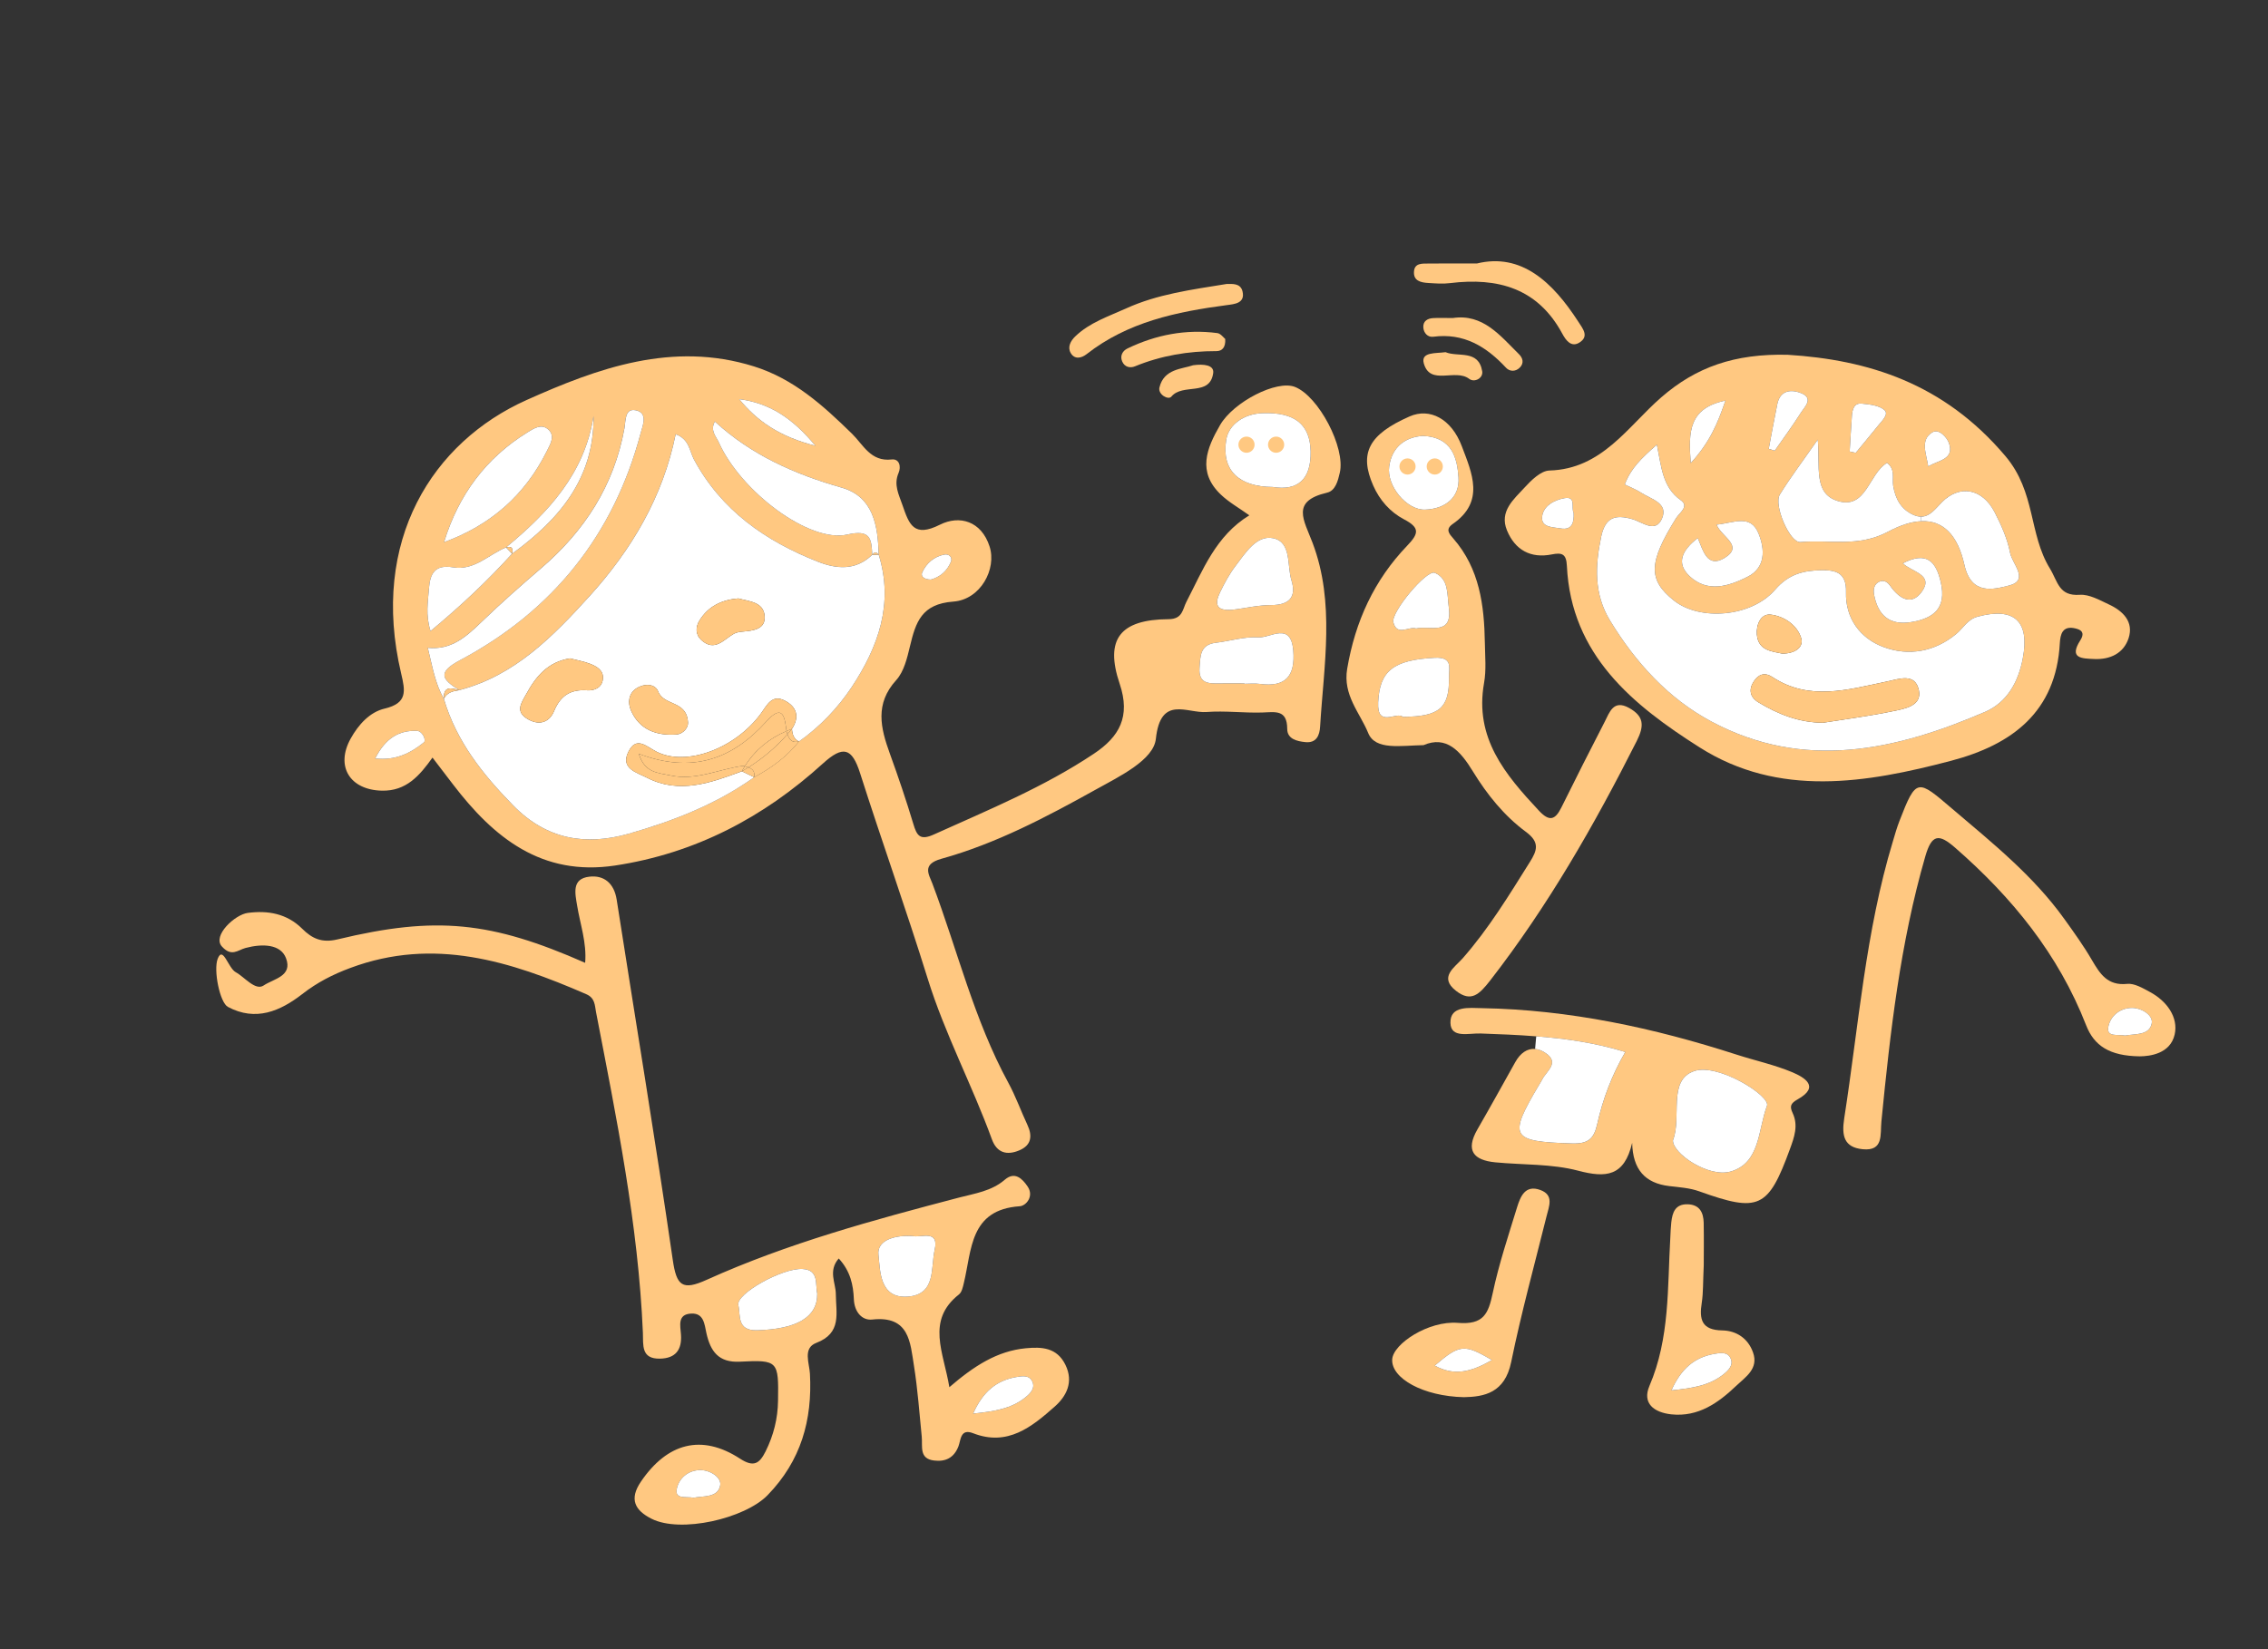 <?xml version="1.0" encoding="utf-8"?>
<!-- Generator: Adobe Illustrator 16.0.0, SVG Export Plug-In . SVG Version: 6.00 Build 0)  -->
<!DOCTYPE svg PUBLIC "-//W3C//DTD SVG 1.1//EN" "http://www.w3.org/Graphics/SVG/1.1/DTD/svg11.dtd">
<svg version="1.1" id="Layer_1" xmlns="http://www.w3.org/2000/svg" xmlns:xlink="http://www.w3.org/1999/xlink" x="0px" y="0px"
	 width="220px" height="160px" viewBox="0 0 220 160" enable-background="new 0 0 220 160" xml:space="preserve">
<rect x="0" y="0" width="220" height="160" fill="#333333" stroke="none"/>
<g>
	<g id="XMLID_2_">
		<g>
			<path fill="#FFC881" d="M208.549,96.242c1.634,0.877,2.775,2.451,2.397,4.127c-0.426,1.875-2.427,2.109-3.382,2.115
				c-2.95-0.036-4.434-1.033-5.209-3.022c-2.68-6.879-7.18-12.4-12.689-17.207c-1.586-1.388-2.283-1.352-2.914,0.848
				c-2.427,8.405-3.4,17.045-4.253,25.702c-0.126,1.256,0.24,2.896-1.821,2.691c-1.79-0.181-2.055-1.279-1.784-3.01
				c1.4-8.982,2.061-18.091,4.716-26.85c0.198-0.667,0.391-1.347,0.643-1.995c1.64-4.241,1.754-4.037,5.125-1.166
				c3.899,3.316,7.865,6.495,10.869,10.688c0.931,1.298,1.869,2.602,2.673,3.983c0.787,1.346,1.52,2.506,3.419,2.308
				C207.041,95.383,207.858,95.869,208.549,96.242z M208.723,99.282c0.15-0.793-0.973-1.484-1.898-1.496
				c-1.208-0.006-2.151,0.816-2.325,1.898c-0.15,0.961,0.956,0.648,1.641,0.787C207.083,100.285,208.501,100.483,208.723,99.282z"/>
			<path fill="#FFFFFF" d="M206.825,97.786c0.925,0.012,2.049,0.703,1.898,1.496c-0.222,1.201-1.64,1.003-2.583,1.189
				c-0.685-0.139-1.791,0.174-1.641-0.787C204.674,98.603,205.617,97.78,206.825,97.786z"/>
			<path fill="#FFC881" d="M204.56,58.638c1.364,0.631,2.439,1.682,1.917,3.28c-0.481,1.46-1.778,2.091-3.347,2.019
				c-1.171-0.054-2.469-0.042-1.34-1.809c0.331-0.517,0.331-0.931-0.318-1.117c-0.475-0.139-1.045-0.204-1.37,0.246
				c-0.216,0.295-0.271,0.745-0.294,1.124c-0.361,6.711-4.663,9.871-10.52,11.421c-8.261,2.181-16.739,3.587-24.423-1.292
				c-6.429-4.079-12.467-8.939-12.875-17.615c-0.054-1.142-0.457-1.31-1.466-1.105c-2.048,0.408-3.562-0.433-4.344-2.331
				c-0.763-1.851,0.655-3.01,1.7-4.151c0.655-0.715,1.586-1.635,2.416-1.658c5.107-0.145,7.594-4.266,10.838-7.09
				c3.389-2.95,7.12-4.26,12.274-4.14c7.774,0.487,15.134,2.74,21.124,9.835c2.956,3.503,2.247,7.528,4.308,10.893
				c0.787,1.286,0.859,2.704,2.902,2.56C202.661,57.646,203.659,58.217,204.56,58.638z M196.215,63.877
				c0.691-3.629-0.835-5.005-4.398-4.044c-0.967,0.265-1.376,1.111-2.055,1.67c-2.103,1.743-4.608,2.169-7.036,1.28
				c-2.271-0.835-3.737-2.8-3.659-5.335c0.06-1.94-1.058-2.151-2.409-2.127c-1.7,0.03-3.148,0.366-4.452,1.874
				c-2.325,2.704-7.336,3.059-9.829,1.069c-2.535-2.013-2.475-3.688,0.21-8.002c0.33-0.529,1.31-1.142,0.444-1.742
				c-1.784-1.25-1.875-3.281-2.313-5.378c-1.49,1.298-2.542,2.313-3.112,3.863c0.577,0.282,1.142,0.499,1.634,0.823
				c0.943,0.613,2.625,0.985,1.971,2.493c-0.631,1.442-1.922,0.312-2.884,0.042c-1.64-0.469-2.614-0.186-3.01,1.706
				c-0.595,2.836-0.709,5.558,0.854,8.129c2.481,4.08,5.666,7.583,9.865,9.817c8.946,4.771,17.82,2.8,26.514-0.949
				C194.695,68.143,195.782,66.166,196.215,63.877z M194.863,56.812c2.043-0.511,0.312-2.127,0.12-3.173
				c-0.252-1.352-0.847-2.674-1.484-3.917c-1.196-2.343-3.4-2.733-5.125-1.01c-0.613,0.613-1.153,1.412-2.031,1.412
				c-0.216,0-0.457-0.048-0.721-0.162c-1.202-0.528-1.76-1.532-1.977-2.812c-0.12-0.739,0.234-1.622-0.601-2.241
				c-1.778,1.046-2.006,4.548-4.782,3.695c-2.385-0.733-1.694-3.311-1.935-5.954c-1.484,2.127-2.662,3.683-3.683,5.335
				c-0.625,1.003,0.974,4.698,1.995,4.608c2.824-0.253,5.63,0.522,8.483-0.998c1.22-0.648,2.301-0.997,3.245-1.027v-0.006
				c2.126-0.09,3.539,1.353,4.182,4.236C191.216,57.79,193.385,57.178,194.863,56.812z M187.041,45.258
				c0.943-0.613,2.571-0.649,2.013-2.271c-0.187-0.534-0.967-1.43-1.604-1.045C186.217,42.674,186.866,44.026,187.041,45.258z
				 M185.376,60.355c2.217-0.354,3.455-1.369,2.884-3.869c-0.475-2.072-1.4-3.01-3.683-1.838c0.871,0.853,3.01,1.081,1.869,2.722
				c-1.034,1.483-2.247,0.679-3.112-0.559c-0.252-0.361-0.613-0.56-1.021-0.385c-0.553,0.234-0.613,0.811-0.522,1.273
				C182.156,59.671,183.268,60.698,185.376,60.355z M182.204,41.263c0.354-0.445,1.045-1.069,0.589-1.479
				c-0.517-0.456-1.424-0.547-2.181-0.625c-0.769-0.084-0.925,0.565-0.973,1.172c-0.084,1.159-0.145,2.319-0.216,3.473
				c0.198,0.048,0.391,0.09,0.583,0.132C180.738,43.047,181.483,42.163,182.204,41.263z M174.664,40.079
				c0.366-0.583,1.297-1.418,0.084-1.923c-0.907-0.379-2.055-0.372-2.343,1.039c-0.294,1.448-0.559,2.902-0.835,4.356
				c0.198,0.06,0.391,0.114,0.583,0.174C172.994,42.512,173.877,41.328,174.664,40.079z M169.491,55.976
				c1.802-0.9,1.712-2.673,1.099-4.199c-0.781-1.94-2.403-1.039-4.079-0.877c0.457,1.184,2.697,2.055,0.775,3.232
				c-1.694,1.039-2.097-0.77-2.596-1.929c-1.568,1.195-2.115,2.457-0.793,3.701C165.64,57.532,167.683,56.877,169.491,55.976z
				 M164.006,44.928c1.844-2.025,2.607-3.834,3.364-6.062C163.832,39.598,163.759,41.852,164.006,44.928z M151.371,51.266
				c1.124,0.198,1.328-0.57,1.274-1.514c-0.271-0.487,0.289-1.641-0.907-1.418c-0.979,0.18-2.049,0.745-2.151,1.809
				C149.478,51.193,150.656,51.134,151.371,51.266z"/>
			<path fill="#FFFFFF" d="M191.817,59.833c3.562-0.961,5.089,0.415,4.398,4.044c-0.433,2.289-1.52,4.266-3.665,5.19
				c-8.694,3.749-17.567,5.72-26.514,0.949c-4.199-2.234-7.384-5.737-9.865-9.817c-1.562-2.571-1.448-5.293-0.854-8.129
				c0.396-1.892,1.37-2.175,3.01-1.706c0.961,0.271,2.253,1.4,2.884-0.042c0.655-1.508-1.027-1.88-1.971-2.493
				c-0.493-0.324-1.057-0.541-1.634-0.823c0.571-1.55,1.623-2.565,3.112-3.863c0.438,2.097,0.529,4.128,2.313,5.378
				c0.865,0.601-0.114,1.213-0.444,1.742c-2.686,4.313-2.746,5.989-0.21,8.002c2.493,1.989,7.504,1.635,9.829-1.069
				c1.304-1.508,2.752-1.844,4.452-1.874c1.352-0.024,2.469,0.187,2.409,2.127c-0.078,2.535,1.388,4.5,3.659,5.335
				c2.427,0.889,4.933,0.463,7.036-1.28C190.441,60.944,190.85,60.098,191.817,59.833z M183.628,68.995
				c1.124-0.229,2.8-0.511,2.511-1.994c-0.349-1.749-1.875-1.142-3.19-0.865c-3.695,0.769-7.444,1.91-11.024-0.451
				c-0.733-0.48-1.334-0.282-1.791,0.403c-0.541,0.816-0.384,1.55,0.433,2.049c1.917,1.159,3.941,1.964,6.267,1.982
				C179.104,69.759,181.381,69.464,183.628,68.995z M172.861,63.408c1.196,0.023,2.133-0.583,1.856-1.502
				c-0.384-1.268-1.676-2.133-2.962-2.277c-0.979-0.108-1.412,1.01-1.333,1.935C170.548,63.113,171.858,63.191,172.861,63.408z"/>
			<path fill="#FFFFFF" d="M194.983,53.639c0.192,1.046,1.923,2.662-0.12,3.173c-1.478,0.366-3.647,0.979-4.313-2.013
				c-0.643-2.884-2.055-4.326-4.182-4.236l-0.024-0.438c0.877,0,1.418-0.799,2.031-1.412c1.725-1.724,3.929-1.333,5.125,1.01
				C194.136,50.965,194.73,52.287,194.983,53.639z"/>
			<path fill="#FFFFFF" d="M189.053,42.986c0.559,1.622-1.069,1.658-2.013,2.271c-0.174-1.231-0.823-2.584,0.408-3.316
				C188.086,41.557,188.867,42.452,189.053,42.986z"/>
			<path fill="#FFFFFF" d="M188.26,56.486c0.571,2.5-0.667,3.515-2.884,3.869c-2.108,0.343-3.22-0.685-3.586-2.655
				c-0.09-0.463-0.03-1.039,0.522-1.273c0.409-0.175,0.769,0.023,1.021,0.385c0.865,1.237,2.079,2.042,3.112,0.559
				c1.141-1.641-0.998-1.869-1.869-2.722C186.86,53.477,187.786,54.414,188.26,56.486z"/>
			<path fill="#FFFFFF" d="M186.368,50.562v0.006c-0.943,0.03-2.025,0.379-3.245,1.027c-2.854,1.521-5.659,0.745-8.483,0.998
				c-1.021,0.09-2.619-3.605-1.995-4.608c1.021-1.652,2.199-3.208,3.683-5.335c0.24,2.644-0.451,5.221,1.935,5.954
				c2.776,0.853,3.004-2.649,4.782-3.695c0.835,0.619,0.481,1.502,0.601,2.241c0.216,1.279,0.775,2.283,1.977,2.812
				c0.264,0.114,0.505,0.162,0.721,0.162L186.368,50.562z"/>
			<path fill="#FFC881" d="M186.139,67.001c0.289,1.483-1.388,1.766-2.511,1.994c-2.247,0.469-4.524,0.764-6.795,1.124
				c-2.325-0.019-4.35-0.823-6.267-1.982c-0.817-0.499-0.973-1.232-0.433-2.049c0.457-0.686,1.058-0.884,1.791-0.403
				c3.581,2.361,7.33,1.22,11.024,0.451C184.265,65.859,185.791,65.252,186.139,67.001z"/>
			<path fill="#FFFFFF" d="M182.793,39.784c0.457,0.409-0.234,1.033-0.589,1.479c-0.721,0.9-1.466,1.784-2.199,2.673
				c-0.192-0.042-0.384-0.084-0.583-0.132c0.072-1.153,0.132-2.313,0.216-3.473c0.048-0.606,0.204-1.256,0.973-1.172
				C181.369,39.237,182.276,39.328,182.793,39.784z"/>
			<path fill="#FFFFFF" d="M174.748,38.156c1.213,0.505,0.282,1.34-0.084,1.923c-0.787,1.249-1.67,2.433-2.512,3.646
				c-0.192-0.06-0.384-0.114-0.583-0.174c0.276-1.454,0.541-2.908,0.835-4.356C172.693,37.784,173.841,37.777,174.748,38.156z"/>
			<path fill="#FFC881" d="M174.718,61.906c0.276,0.919-0.661,1.525-1.856,1.502c-1.003-0.217-2.313-0.295-2.439-1.845
				c-0.078-0.925,0.354-2.043,1.333-1.935C173.042,59.773,174.333,60.639,174.718,61.906z"/>
			<path fill="#FFC881" d="M173.871,104.034c1.148,0.492,2.716,1.388,0.511,2.619c-0.739,0.415-0.781,0.709-0.486,1.346
				c0.559,1.202,0.15,2.338-0.271,3.485c-2.103,5.762-3.016,6.17-8.796,4.098c-0.919-0.331-1.94-0.396-2.92-0.511
				c-2.349-0.283-3.526-1.616-3.586-4.194c-0.763,3.263-2.53,3.419-5.233,2.704c-2.571-0.679-5.353-0.553-8.039-0.812
				c-2.109-0.204-2.92-1.142-1.742-3.19c1.25-2.168,2.457-4.355,3.677-6.536c0.493-0.883,1.166-1.34,1.923-1.273
				c0.342,0.029,0.703,0.168,1.069,0.433c1.304,0.913,0.042,1.712-0.373,2.517c-0.09,0.175-0.198,0.349-0.3,0.517
				c-3.04,5.113-2.776,5.51,3.19,5.702c1.538,0.048,2.121-0.438,2.439-1.875c0.541-2.427,1.418-4.758,2.722-6.999
				c-2.86-0.883-5.744-1.298-8.64-1.52c-1.796-0.145-3.593-0.211-5.389-0.276c-1.16-0.043-2.89,0.498-2.932-1.027
				c-0.048-1.707,1.863-1.448,3.058-1.431c8.472,0.15,16.661,1.911,24.693,4.506C170.248,102.898,172.128,103.301,173.871,104.034z
				 M171.401,107.284c0.367-0.949-4.74-4.169-7.065-3.37c-2.601,0.896-1.171,4.464-2.055,6.711c-0.06,1.273,3.431,3.641,5.576,3.04
				C170.765,112.848,170.524,109.586,171.401,107.284z"/>
			<path fill="#FFFFFF" d="M164.336,103.914c2.325-0.799,7.432,2.421,7.065,3.37c-0.877,2.302-0.637,5.563-3.544,6.381
				c-2.145,0.601-5.636-1.767-5.576-3.04C163.165,108.378,161.735,104.81,164.336,103.914z"/>
			<path fill="#FFFFFF" d="M170.59,51.776c0.613,1.526,0.703,3.299-1.099,4.199c-1.809,0.901-3.852,1.557-5.594-0.071
				c-1.322-1.244-0.775-2.506,0.793-3.701c0.499,1.159,0.901,2.968,2.596,1.929c1.922-1.178-0.318-2.049-0.775-3.232
				C168.187,50.737,169.81,49.836,170.59,51.776z"/>
			<path fill="#FFC881" d="M170.044,131.202c0.57,1.587-0.715,2.38-1.598,3.221c-1.754,1.67-3.695,3.076-6.339,2.794
				c-1.658-0.187-2.835-1.058-2.108-2.758c1.988-4.639,1.742-9.535,2.024-14.377c0.024-0.499,0.042-0.998,0.096-1.496
				c0.108-0.956,0.378-1.778,1.586-1.749c1.166,0.036,1.532,0.8,1.556,1.791c0.03,1.592,0.006,3.184,0.006,4.115
				c-0.078,1.658-0.042,2.668-0.192,3.646c-0.258,1.629-0.012,2.656,1.995,2.686C168.416,129.1,169.557,129.833,170.044,131.202z
				 M167.22,133.306c0.457-0.373,0.956-0.871,0.649-1.526c-0.312-0.667-1.021-0.522-1.586-0.427
				c-1.905,0.337-3.214,1.43-4.151,3.539C164.198,134.681,165.85,134.417,167.22,133.306z"/>
			<path fill="#FFFFFF" d="M167.869,131.779c0.307,0.655-0.192,1.153-0.649,1.526c-1.37,1.111-3.022,1.375-5.088,1.586
				c0.937-2.109,2.247-3.202,4.151-3.539C166.848,131.257,167.557,131.112,167.869,131.779z"/>
			<path fill="#FFFFFF" d="M167.37,38.865c-0.757,2.229-1.52,4.037-3.364,6.062C163.759,41.852,163.832,39.598,167.37,38.865z"/>
			<path fill="#FFC881" d="M158.034,68.689c1.424,0.799,1.49,1.7,0.733,3.202c-4.104,8.135-8.604,16.005-14.215,23.232
				c-1.045,1.34-1.845,2.151-3.311,1.01c-1.724-1.34-0.108-2.295,0.643-3.16c2.523-2.872,4.494-6.116,6.513-9.337
				c0.703-1.117,1.003-1.916-0.396-2.943c-2.091-1.544-3.755-3.611-5.119-5.84c-1.231-2.019-2.589-3.509-4.8-2.56
				c-2.211,0.036-4.674,0.528-5.365-1.178c-0.799-1.959-2.475-3.677-2.037-6.236c0.781-4.603,2.62-8.604,5.816-11.932
				c1.141-1.189,1.255-1.749-0.319-2.571c-1.322-0.697-2.349-1.845-2.974-3.274c-1.382-3.143-0.433-4.957,3.526-6.699
				c1.959-0.865,4.062,0.216,5.071,2.89c0.979,2.596,2.265,5.365-0.871,7.534c-0.763,0.528-0.354,0.961,0.06,1.436
				c2.529,2.908,2.986,6.453,3.046,10.105c0.018,1.298,0.15,2.632-0.078,3.894c-0.949,5.335,2.049,8.886,5.323,12.389
				c1.003,1.075,1.568,0.919,2.175-0.307c1.37-2.775,2.77-5.533,4.188-8.285C156.129,69.115,156.496,67.83,158.034,68.689z
				 M138.225,49.445c1.971-0.066,3.395-1.189,3.25-3.148c-0.126-1.814-0.589-3.887-3.442-4.007
				c-1.658,0.102-3.004,1.009-3.281,2.962C134.482,47.156,136.465,49.505,138.225,49.445z M140.556,65.715
				c-0.012-0.913,0.391-1.982-1.37-1.898c-4.001,0.204-5.365,1.25-5.503,4.326c-0.12,2.529,1.791,0.853,2.385,1.405
				C139.643,69.524,140.592,68.689,140.556,65.715z M137.366,60.975c1.333-0.307,3.575,0.77,3.166-2.091
				c-0.168-1.207,0.024-2.71-1.352-3.311c-0.793-0.342-4.272,3.833-4.025,4.801C135.521,61.768,136.639,60.734,137.366,60.975z"/>
			<path fill="#FFFFFF" d="M157.655,102.063c-1.304,2.241-2.181,4.572-2.722,6.999c-0.318,1.437-0.901,1.923-2.439,1.875
				c-5.966-0.192-6.23-0.589-3.19-5.702c0.102-0.168,0.21-0.342,0.3-0.517c0.415-0.805,1.676-1.604,0.373-2.517
				c-0.367-0.265-0.727-0.403-1.069-0.433l0.108-1.226C151.912,100.766,154.795,101.181,157.655,102.063z"/>
			<path fill="#FFC881" d="M153.095,31.205c0.426,0.667,1.093,1.424,0.102,2.036c-0.787,0.487-1.304-0.228-1.64-0.847
				c-2.379-4.434-6.26-5.497-10.898-4.927c-0.691,0.09-1.4,0.03-2.103-0.012c-0.727-0.042-1.484-0.198-1.394-1.147
				c0.078-0.806,0.817-0.733,1.406-0.739c1.297-0.018,2.601-0.006,4.692-0.006C147.568,24.512,150.602,27.348,153.095,31.205z"/>
			<path fill="#FFFFFF" d="M152.645,49.752c0.054,0.943-0.15,1.712-1.274,1.514c-0.715-0.132-1.893-0.072-1.784-1.123
				c0.102-1.063,1.171-1.629,2.151-1.809C152.933,48.111,152.374,49.265,152.645,49.752z"/>
			<path fill="#FFC881" d="M149.424,115.455c1.34,0.499,0.829,1.58,0.595,2.542c-1.171,4.71-2.458,9.396-3.431,14.143
				c-0.619,3.022-2.644,3.377-4.584,3.413c-3.959-0.085-7.06-1.833-6.958-3.665c0.084-1.509,3.527-3.779,6.369-3.545
				c2.5,0.204,2.956-0.884,3.382-2.89c0.595-2.812,1.514-5.563,2.361-8.321C147.483,116.08,147.952,114.909,149.424,115.455z
				 M144.72,131.947c-2.704-1.58-3.124-1.525-5.545,0.541C141.043,133.527,142.719,133.113,144.72,131.947z"/>
			<path fill="#FFC881" d="M147.339,34.359c0.373,0.366,0.523,0.865,0.084,1.304c-0.408,0.414-0.979,0.396-1.333,0.018
				c-1.917-2.061-4.098-3.4-7.065-3.01c-0.523,0.072-0.938-0.366-0.961-0.925c-0.03-0.602,0.42-0.854,0.955-0.884
				c0.595-0.036,1.196-0.006,1.899-0.006C143.843,30.412,145.507,32.551,147.339,34.359z"/>
			<path fill="#FFC881" d="M143.777,36.018c0.114,0.673-0.751,1.129-1.262,0.738c-1.358-1.033-3.785,0.703-4.404-1.502
				c-0.312-1.135,1.19-0.955,2.109-1.087C141.428,34.678,143.416,33.879,143.777,36.018z"/>
			<path fill="#FFFFFF" d="M139.174,132.488c2.421-2.066,2.842-2.121,5.545-0.541C142.719,133.113,141.043,133.527,139.174,132.488z
				"/>
			<path fill="#FFFFFF" d="M141.476,46.297c0.144,1.959-1.28,3.082-3.25,3.148c-1.76,0.06-3.743-2.289-3.473-4.193
				c0.276-1.953,1.623-2.86,3.281-2.962C140.887,42.41,141.35,44.482,141.476,46.297z"/>
			<path fill="#FFFFFF" d="M139.187,63.816c1.76-0.084,1.358,0.985,1.37,1.898c0.036,2.975-0.913,3.81-4.488,3.833
				c-0.595-0.553-2.505,1.124-2.385-1.405C133.821,65.066,135.185,64.021,139.187,63.816z"/>
			<path fill="#FFFFFF" d="M140.532,58.884c0.409,2.86-1.833,1.784-3.166,2.091c-0.727-0.24-1.845,0.793-2.211-0.601
				c-0.247-0.968,3.232-5.143,4.025-4.801C140.556,56.174,140.364,57.677,140.532,58.884z"/>
			<path fill="#FFC881" d="M125.608,37.537c2.301,0.901,4.92,5.888,4.356,8.321c-0.18,0.793-0.427,1.755-1.238,1.94
				c-3.539,0.829-2.247,2.638-1.4,4.879c2.193,5.804,1.087,11.848,0.727,17.813c-0.048,0.848-0.354,1.622-1.436,1.508
				c-0.811-0.078-1.754-0.306-1.754-1.279c-0.006-1.923-1.189-1.628-2.433-1.592c-1.796,0.054-3.605-0.187-5.389-0.049
				c-1.893,0.145-4.464-1.67-4.92,2.602c-0.216,2.049-3.509,3.635-5.792,4.903c-4.806,2.673-9.691,5.257-15.008,6.734
				c-1.923,0.535-1.226,1.496-0.877,2.409c2.433,6.453,4.038,13.212,7.366,19.322c0.715,1.315,1.22,2.739,1.856,4.098
				c0.505,1.087,0.367,1.977-0.799,2.463c-1.184,0.499-2.163,0.258-2.649-1.069c-1.917-5.263-4.56-10.22-6.23-15.591
				c-2.079-6.688-4.434-13.278-6.561-19.947c-0.787-2.457-1.646-2.703-3.605-0.925c-5.744,5.221-12.383,8.718-20.157,9.896
				c-7.114,1.069-11.764-2.691-15.723-7.871c-0.601-0.787-1.208-1.58-1.989-2.602c-1.25,1.749-2.547,3.269-4.92,3.209
				c-3.082-0.072-4.518-2.35-3.016-5.053c0.751-1.353,1.851-2.571,3.292-2.908c2.235-0.528,2.006-1.706,1.604-3.406
				c-3.052-12.924,3.082-22.464,12.166-26.531c6.903-3.095,14.149-5.727,22.038-3.269c3.887,1.213,6.729,3.803,9.535,6.543
				c1.082,1.057,1.803,2.728,3.833,2.493c0.757-0.091,0.943,0.69,0.679,1.304c-0.499,1.153,0.024,2.091,0.384,3.142
				c0.643,1.856,1.087,3.16,3.629,1.881c1.898-0.949,4.014-0.354,4.812,2.108c0.715,2.182-0.871,5.161-3.509,5.354
				c-3.094,0.223-3.653,2.007-4.206,4.313c-0.276,1.154-0.583,2.47-1.333,3.299c-2.097,2.301-1.526,4.645-0.625,7.132
				c0.817,2.253,1.586,4.523,2.277,6.818c0.343,1.16,0.655,1.641,2.007,1.027c5.287-2.385,10.658-4.59,15.507-7.828
				c2.481-1.652,3.575-3.604,2.505-6.783c-1.472-4.355,0.06-6.242,4.746-6.272c1.376-0.006,1.358-0.985,1.725-1.682
				c1.604-3.089,2.854-6.411,6.104-8.394c-1.021-0.733-1.995-1.273-2.77-2.019c-2.295-2.188-1.382-4.47-0.066-6.741
				C119.654,38.991,123.836,36.841,125.608,37.537z M123.463,47.246c2.427,0.396,3.725-0.745,3.671-3.454
				c-0.054-2.602-1.532-3.827-4.674-3.707c-1.736,0.06-3.28,1.051-3.521,2.619C118.483,45.654,120.189,47.229,123.463,47.246z
				 M122.208,66.352c2.511,0.343,3.442-0.774,3.244-3.226c-0.234-2.854-2.217-1.214-3.376-1.292
				c-1.364-0.084-2.758,0.36-4.146,0.528c-1.538,0.181-1.496,1.31-1.574,2.434c-0.108,1.532,0.889,1.532,1.953,1.508
				c0.799-0.018,1.604,0,2.403,0c0,0.012,0,0.024,0,0.036C121.21,66.34,121.721,66.286,122.208,66.352z M123.332,58.704
				c1.742-0.007,2.439-0.794,1.946-2.386c-0.451-1.448,0.024-3.707-1.766-4.098c-1.598-0.349-2.698,1.412-3.653,2.674
				c-0.601,0.787-1.082,1.676-1.514,2.571c-0.547,1.136-0.457,1.965,1.61,1.641C120.772,59.004,122.052,58.71,123.332,58.704z
				 M92.246,54.486c0.174-0.438-0.216-0.764-0.631-0.686c-0.997,0.192-1.742,0.823-2.157,1.725
				c-0.174,0.385,0.174,0.697,0.835,0.703C91.116,56.012,91.867,55.441,92.246,54.486z M82.627,66.646
				c2.56-3.875,4.091-8.081,2.607-12.84c-0.072-2.799-0.511-5.623-3.593-6.5c-4.566-1.304-8.753-3.16-12.298-6.411
				c-0.493,0.878,0.132,1.454,0.384,2.025c2.121,4.746,8.772,9.78,12.461,8.939c2.265-0.517,2.343,0.409,2.421,1.959
				c-1.604,1.568-3.485,1.388-5.312,0.661c-5.053-1.995-9.318-4.963-11.98-9.896c-0.438-0.817-0.45-1.982-1.778-2.457
				c-1.231,6.086-4.284,11.211-8.327,15.681c-3.544,3.905-7.264,7.744-12.671,9.15c-1.634-1.034-2.205-1.694,0.102-2.92
				c8.97-4.776,14.87-12.124,17.496-21.996c0.204-0.769,0.745-1.988-0.475-2.24c-1.069-0.217-0.961,1.009-1.094,1.748
				c-1.003,5.545-3.863,9.967-8.099,13.596c-1.971,1.688-3.911,3.407-5.78,5.209c-1.46,1.406-2.908,2.734-5.197,2.494
				c0.444,1.82,0.715,3.473,1.556,4.944c1.213,4.121,3.767,7.323,6.729,10.352c3.244,3.311,7.023,3.93,11.229,2.733
				c4.302-1.226,8.459-2.848,12.148-5.473c1.658-0.89,3.16-1.977,4.344-3.467C79.545,70.497,81.281,68.677,82.627,66.646z
				 M79.1,43.251c-2.289-2.77-4.512-4.146-7.402-4.53C73.447,40.842,75.598,42.362,79.1,43.251z M49.667,53.729
				c4.566-3.316,7.985-7.306,7.907-13.373c-0.854,5.569-4.374,9.36-8.49,12.755c-1.688,0.69-3.07,2.265-5.119,1.935
				c-1.742-0.288-2.253,0.528-2.361,2.103c-0.084,1.25-0.342,2.47,0.156,4.079C44.74,58.752,47.294,56.343,49.667,53.729z
				 M53.049,43.756c0.336-0.679,0.883-1.526,0.042-2.163c-0.63-0.475-1.333-0.012-1.928,0.354
				c-4.032,2.487-6.681,6.062-8.093,10.652C47.6,50.953,50.929,48.021,53.049,43.756z M41.111,72.029
				c0.271-0.21-0.144-1.105-0.661-1.123c-1.712-0.066-3.04,0.673-4.062,2.68C38.378,73.808,39.832,73.062,41.111,72.029z"/>
			<path fill="#FFFFFF" d="M127.134,43.792c0.054,2.709-1.244,3.851-3.671,3.454c-3.274-0.018-4.98-1.592-4.524-4.542
				c0.24-1.568,1.784-2.56,3.521-2.619C125.603,39.965,127.081,41.19,127.134,43.792z"/>
			<path fill="#FFFFFF" d="M125.452,63.126c0.198,2.451-0.733,3.568-3.244,3.226c-0.487-0.065-0.998-0.012-1.496-0.012
				c0-0.012,0-0.024,0-0.036c-0.799,0-1.604-0.018-2.403,0c-1.063,0.024-2.061,0.024-1.953-1.508
				c0.078-1.124,0.036-2.253,1.574-2.434c1.388-0.168,2.782-0.612,4.146-0.528C123.235,61.912,125.218,60.271,125.452,63.126z"/>
			<path fill="#FFFFFF" d="M125.278,56.318c0.493,1.592-0.204,2.379-1.946,2.386c-1.28,0.006-2.56,0.3-3.376,0.402
				c-2.067,0.324-2.157-0.505-1.61-1.641c0.433-0.896,0.913-1.784,1.514-2.571c0.955-1.262,2.055-3.022,3.653-2.674
				C125.302,52.611,124.827,54.87,125.278,56.318z"/>
			<path fill="#FFC881" d="M120.525,28.267c0.283,1.172-0.805,1.238-1.52,1.334c-4.866,0.643-9.606,1.628-13.602,4.759
				c-0.517,0.402-1.166,0.534-1.544-0.114c-0.331-0.577-0.006-1.178,0.444-1.61c1.394-1.346,3.227-1.94,4.939-2.716
				c3.022-1.376,6.29-1.809,9.733-2.367C119.456,27.558,120.327,27.426,120.525,28.267z"/>
			<path fill="#FFC881" d="M118.849,32.887c0.048,0.812-0.294,1.178-0.853,1.178c-2.728-0.006-5.359,0.433-7.895,1.473
				c-0.48,0.198-1.009,0.084-1.25-0.475c-0.24-0.565,0.066-1.04,0.517-1.256c2.758-1.328,5.666-1.893,8.718-1.49
				C118.405,32.358,118.675,32.743,118.849,32.887z"/>
			<path fill="#FFC881" d="M115.737,35.435c1.045-0.145,2.049-0.018,1.946,0.757c-0.318,2.308-2.95,0.949-4.061,2.289
				c-0.301,0.36-1.316-0.222-1.154-0.889C112.907,35.777,114.644,35.813,115.737,35.435z"/>
			<path fill="#FFC881" d="M103.349,132.416c0.823,1.683,0.078,3.059-1.033,4.044c-2.217,1.964-4.572,3.898-7.925,2.589
				c-1.231-0.48-1.184,0.643-1.418,1.268c-0.433,1.13-1.268,1.515-2.361,1.382c-1.484-0.174-1.105-1.376-1.202-2.325
				c-0.229-2.283-0.391-4.584-0.751-6.849c-0.367-2.289-0.445-4.896-4.038-4.506c-0.997,0.114-1.748-0.728-1.796-1.983
				c-0.054-1.363-0.331-2.715-1.466-3.94c-1.051,1.207-0.282,2.385-0.282,3.454c0.012,1.862,0.606,3.785-1.905,4.74
				c-1.316,0.505-0.661,1.965-0.607,2.98c0.247,4.512-0.871,8.459-4.104,11.787c-2.211,2.277-8.453,3.726-11.277,2.283
				c-1.568-0.799-2.193-1.862-1.009-3.599c2.553-3.749,5.882-4.645,9.601-2.229c1.34,0.877,1.898,0.486,2.494-0.709
				c0.769-1.551,1.177-3.167,1.201-4.903c0.061-3.851,0.018-3.983-3.701-3.791c-2.085,0.108-2.854-1.027-3.244-2.758
				c-0.192-0.864-0.241-1.964-1.466-1.91c-1.375,0.061-1.063,1.178-1.003,2.043c0.103,1.483-0.535,2.301-2.037,2.331
				c-1.856,0.036-1.61-1.322-1.658-2.523c-0.451-10.526-2.559-20.812-4.548-31.115c-0.12-0.638-0.09-1.353-0.938-1.719
				c-7.366-3.208-14.786-5.563-22.878-2.554c-1.724,0.638-3.238,1.418-4.68,2.542c-2.133,1.652-4.506,2.686-7.209,1.243
				c-0.781-0.414-1.418-3.557-0.992-4.668c0.511-1.315,1.009,0.896,1.754,1.304c0.859,0.469,1.898,1.826,2.704,1.286
				c0.973-0.655,2.836-0.896,2.169-2.65c-0.522-1.369-2.277-1.424-3.923-0.991c-0.757,0.205-1.358,0.901-2.301-0.149
				c-0.938-1.046,1.273-3.089,2.511-3.251c1.958-0.258,3.797,0.061,5.281,1.532c0.961,0.955,1.904,1.406,3.442,1.033
				c9.565-2.295,14.882-1.742,24.008,2.277c0.163-1.953-0.48-3.725-0.775-5.533c-0.198-1.202-0.553-2.626,1.178-2.824
				c1.436-0.168,2.409,0.649,2.655,2.229c1.814,11.644,3.749,23.269,5.438,34.931c0.367,2.541,0.919,3.027,3.304,1.946
				c7.865-3.551,16.168-5.798,24.489-7.979c1.52-0.396,3.136-0.619,4.422-1.73c0.967-0.829,1.694-0.103,2.217,0.673
				c0.631,0.943-0.163,1.862-0.769,1.904c-4.879,0.331-4.645,4.248-5.432,7.475c-0.09,0.378-0.192,0.865-0.468,1.081
				c-3.214,2.535-1.484,5.617-0.931,9c2.385-2.055,4.638-3.515,7.42-3.779C101.042,130.662,102.52,130.722,103.349,132.416z
				 M99.485,135.559c0.457-0.373,0.956-0.871,0.649-1.526c-0.312-0.667-1.021-0.522-1.586-0.427
				c-1.905,0.337-3.214,1.43-4.152,3.539C96.463,136.935,98.116,136.67,99.485,135.559z M90.666,121.247
				c0.433-1.916-1.201-1.207-1.995-1.31c-1.706-0.168-3.641,0.324-3.46,1.809c0.174,1.441,0.054,4.247,2.83,4.049
				C90.828,125.597,90.269,122.983,90.666,121.247z M73.447,129.063c3.773-0.114,5.876-1.231,5.828-3.574
				c-0.21-0.859,0.205-2.277-1.418-2.374c-1.977-0.12-6.506,2.428-6.236,3.509C71.854,127.567,71.428,129.124,73.447,129.063z
				 M69.86,144.12c0.15-0.794-0.973-1.484-1.898-1.496c-1.208-0.006-2.151,0.816-2.325,1.898c-0.15,0.961,0.956,0.648,1.64,0.787
				C68.22,145.123,69.638,145.321,69.86,144.12z"/>
			<path fill="#FFFFFF" d="M100.134,134.032c0.307,0.655-0.192,1.153-0.649,1.526c-1.37,1.111-3.022,1.376-5.089,1.586
				c0.938-2.109,2.247-3.202,4.152-3.539C99.113,133.51,99.822,133.365,100.134,134.032z"/>
			<path fill="#FFFFFF" d="M91.615,53.801c0.415-0.078,0.805,0.247,0.631,0.686c-0.378,0.955-1.129,1.525-1.952,1.742
				c-0.661-0.006-1.01-0.318-0.835-0.703C89.873,54.624,90.618,53.993,91.615,53.801z"/>
			<path fill="#FFFFFF" d="M88.671,119.938c0.793,0.103,2.427-0.606,1.995,1.31c-0.396,1.736,0.163,4.35-2.625,4.548
				c-2.775,0.198-2.655-2.607-2.83-4.049C85.03,120.262,86.965,119.77,88.671,119.938z"/>
			<path fill="#FFFFFF" d="M85.234,53.807c1.484,4.759-0.048,8.965-2.607,12.84c-1.346,2.03-3.082,3.851-5.125,5.293
				c-0.517-0.246-0.648-0.709-0.679-1.226c0.763-1.172,0.457-2.146-0.697-2.74c-1.256-0.654-1.725,0.451-2.313,1.25
				c-2.487,3.4-7.239,5.179-10.135,3.701c-0.979-0.493-1.935-1.538-2.709-0.012c-0.847,1.658,0.841,2.048,1.754,2.522
				c3.154,1.641,6.219,0.518,9.241-0.606c0.396,0.192,0.799,0.385,1.195,0.577c-3.689,2.625-7.846,4.247-12.148,5.473
				c-4.206,1.196-7.985,0.577-11.229-2.733c-2.962-3.028-5.516-6.23-6.729-10.352c0.306-0.613,0.883-0.751,1.49-0.835
				c5.407-1.406,9.126-5.245,12.671-9.15c4.043-4.47,7.096-9.595,8.327-15.681c1.328,0.475,1.34,1.64,1.778,2.457
				c2.662,4.933,6.927,7.9,11.98,9.896c1.827,0.727,3.707,0.907,5.312-0.661C84.82,53.813,85.024,53.813,85.234,53.807z
				 M72.053,61.275c1.04-0.091,2.241-0.229,2.115-1.544c-0.132-1.34-1.502-1.382-2.547-1.671c-1.598,0.126-2.914,0.751-3.767,2.133
				c-0.402,0.644-0.402,1.388,0.192,1.917c1.292,1.159,2.157-0.072,3.142-0.625C71.44,61.348,71.758,61.299,72.053,61.275z
				 M65.6,71.261c0.721-0.055,1.16-0.715,1.136-1.13c-0.084-2.211-2.331-1.61-2.89-3.04c-0.3-0.775-1.339-0.799-2.103-0.312
				c-0.805,0.511-0.847,1.43-0.541,2.139C62.02,70.804,63.696,71.393,65.6,71.261z M58.481,65.883
				c0.096-0.829-0.583-1.226-1.232-1.478c-0.643-0.252-1.333-0.366-1.964-0.528c-2.145,0.342-3.311,1.76-4.242,3.473
				c-0.487,0.877-1.13,1.724,0.234,2.463c1.159,0.631,2.061,0.156,2.463-0.817c0.631-1.525,1.616-2.133,3.214-2.024
				C57.688,67.019,58.391,66.706,58.481,65.883z"/>
			<path fill="#FFC881" d="M85.234,53.807c-0.21,0.007-0.415,0.007-0.625,0.013C84.814,53.53,85.018,53.524,85.234,53.807z"/>
			<path fill="#FFFFFF" d="M85.234,53.807c-0.216-0.282-0.42-0.276-0.625,0.013c-0.078-1.55-0.156-2.476-2.421-1.959
				c-3.689,0.841-10.34-4.193-12.461-8.939c-0.252-0.571-0.877-1.147-0.384-2.025c3.545,3.251,7.732,5.107,12.298,6.411
				C84.724,48.184,85.163,51.008,85.234,53.807z"/>
			<path fill="#FFFFFF" d="M79.274,125.489c0.048,2.343-2.055,3.46-5.828,3.574c-2.019,0.061-1.592-1.496-1.827-2.439
				c-0.27-1.081,4.26-3.629,6.236-3.509C79.479,123.212,79.064,124.63,79.274,125.489z"/>
			<path fill="#FFC881" d="M77.502,71.939c-0.703,0.18-0.943-0.229-1.117-0.715c0.156-0.169,0.3-0.337,0.438-0.511
				C76.854,71.23,76.985,71.693,77.502,71.939z"/>
			<path fill="#FFC881" d="M76.385,71.225c0.174,0.486,0.415,0.895,1.117,0.715c-1.184,1.49-2.686,2.577-4.344,3.467
				c0.09-0.589-0.186-0.817-0.559-0.956C74.023,73.556,75.285,72.486,76.385,71.225z"/>
			<path fill="#FFC881" d="M76.126,67.974c1.153,0.595,1.46,1.568,0.697,2.74c-0.18,0.065-0.36,0.138-0.529,0.21
				c-0.168-1.279-0.324-2.745-1.953-0.931c-3.316,3.688-7.222,5.082-12.371,3.142c0.559,1.875,1.911,1.845,3.064,2.097
				c2.457,0.541,4.698-0.625,7.053-0.931c0.054,0.012,0.102,0.029,0.156,0.042c-0.096,0.156-0.192,0.318-0.282,0.486
				c-3.022,1.124-6.086,2.247-9.241,0.606c-0.913-0.475-2.601-0.864-1.754-2.522c0.775-1.526,1.73-0.481,2.709,0.012
				c2.896,1.478,7.648-0.301,10.135-3.701C74.402,68.425,74.871,67.319,76.126,67.974z"/>
			<path fill="#FFC881" d="M76.823,70.714c-0.138,0.174-0.282,0.342-0.438,0.511c-0.024-0.078-0.054-0.156-0.078-0.234
				c0-0.024-0.006-0.042-0.012-0.066C76.463,70.852,76.643,70.779,76.823,70.714z"/>
			<path fill="#FFC881" d="M76.307,70.99c0.024,0.078,0.054,0.156,0.078,0.234c-1.1,1.262-2.361,2.331-3.785,3.226
				c-0.114-0.042-0.234-0.077-0.354-0.107c0.985-1.574,2.349-2.691,4.049-3.419C76.3,70.948,76.307,70.966,76.307,70.99z"/>
			<path fill="#FFFFFF" d="M71.698,38.721c2.89,0.385,5.113,1.761,7.402,4.53C75.598,42.362,73.447,40.842,71.698,38.721z"/>
			<path fill="#FFC881" d="M74.342,69.993c1.628-1.814,1.785-0.349,1.953,0.931c-1.7,0.728-3.064,1.845-4.049,3.419
				c-0.054-0.013-0.102-0.03-0.156-0.042c-2.355,0.306-4.596,1.472-7.053,0.931c-1.154-0.252-2.505-0.222-3.064-2.097
				C67.12,75.075,71.025,73.682,74.342,69.993z"/>
			<path fill="#FFC881" d="M74.167,59.731c0.126,1.315-1.075,1.453-2.115,1.544c-0.294,0.023-0.613,0.072-0.865,0.21
				c-0.985,0.553-1.85,1.784-3.142,0.625c-0.595-0.529-0.595-1.273-0.192-1.917c0.854-1.382,2.169-2.007,3.767-2.133
				C72.666,58.35,74.036,58.392,74.167,59.731z"/>
			<path fill="#FFC881" d="M72.6,74.45c0.373,0.139,0.649,0.367,0.559,0.956c-0.396-0.192-0.799-0.385-1.195-0.577
				C72.179,74.703,72.396,74.577,72.6,74.45z"/>
			<path fill="#FFC881" d="M72.6,74.45c-0.204,0.127-0.42,0.253-0.637,0.379c0.09-0.168,0.186-0.33,0.282-0.486
				C72.365,74.373,72.485,74.408,72.6,74.45z"/>
			<path fill="#FFFFFF" d="M67.961,142.624c0.925,0.012,2.049,0.702,1.898,1.496c-0.222,1.201-1.64,1.003-2.583,1.189
				c-0.685-0.139-1.79,0.174-1.64-0.787C65.811,143.44,66.754,142.618,67.961,142.624z"/>
			<path fill="#FFC881" d="M66.736,70.131c0.024,0.415-0.415,1.075-1.136,1.13c-1.904,0.132-3.581-0.457-4.398-2.344
				c-0.306-0.709-0.264-1.628,0.541-2.139c0.763-0.486,1.802-0.463,2.103,0.312C64.405,68.521,66.652,67.92,66.736,70.131z"/>
			<path fill="#FFFFFF" d="M61.665,39.803c1.22,0.252,0.679,1.472,0.475,2.24c-2.625,9.872-8.525,17.22-17.496,21.996
				c-2.307,1.226-1.736,1.886-0.102,2.92c-0.781-0.229-1.538-0.421-1.49,0.835c-0.841-1.472-1.112-3.124-1.556-4.944
				c2.289,0.24,3.737-1.088,5.197-2.494c1.869-1.802,3.809-3.521,5.78-5.209c4.236-3.629,7.096-8.051,8.099-13.596
				C60.704,40.812,60.596,39.586,61.665,39.803z"/>
			<path fill="#FFC881" d="M57.249,64.405c0.649,0.252,1.328,0.648,1.232,1.478c-0.09,0.823-0.793,1.136-1.526,1.088
				c-1.598-0.108-2.583,0.499-3.214,2.024c-0.402,0.974-1.304,1.448-2.463,0.817c-1.364-0.739-0.721-1.586-0.234-2.463
				c0.931-1.713,2.097-3.131,4.242-3.473C55.916,64.039,56.606,64.153,57.249,64.405z"/>
			<path fill="#FFFFFF" d="M57.574,40.355c0.078,6.067-3.341,10.057-7.907,13.373c0.126-0.51,0-0.774-0.583-0.618
				C53.2,49.716,56.72,45.925,57.574,40.355z"/>
			<path fill="#FFFFFF" d="M53.091,41.593c0.841,0.637,0.294,1.484-0.042,2.163c-2.121,4.266-5.449,7.197-9.979,8.844
				c1.412-4.59,4.061-8.165,8.093-10.652C51.758,41.581,52.461,41.118,53.091,41.593z"/>
			<path fill="#FFC881" d="M49.084,53.11c0.583-0.156,0.709,0.108,0.583,0.618C49.475,53.519,49.276,53.314,49.084,53.11z"/>
			<path fill="#FFFFFF" d="M49.084,53.11c0.192,0.204,0.391,0.408,0.583,0.618c-2.373,2.614-4.927,5.023-7.907,7.498
				c-0.499-1.609-0.24-2.829-0.156-4.079c0.108-1.574,0.619-2.391,2.361-2.103C46.014,55.375,47.396,53.801,49.084,53.11z"/>
			<path fill="#FFC881" d="M43.052,67.794c-0.048-1.256,0.709-1.063,1.49-0.835C43.936,67.043,43.358,67.181,43.052,67.794z"/>
			<path fill="#FFFFFF" d="M40.451,70.906c0.517,0.018,0.931,0.913,0.661,1.123c-1.279,1.033-2.733,1.778-4.722,1.557
				C37.411,71.579,38.738,70.84,40.451,70.906z"/>
		</g>
	</g>
</g>
<circle fill="#FFC881" cx="120.913" cy="43.143" r="0.784"/>
<circle fill="#FFC881" cx="123.785" cy="43.143" r="0.784"/>
<circle fill="#FFC881" cx="136.532" cy="45.258" r="0.784"/>
<circle fill="#FFC881" cx="139.175" cy="45.258" r="0.784"/>
</svg>
